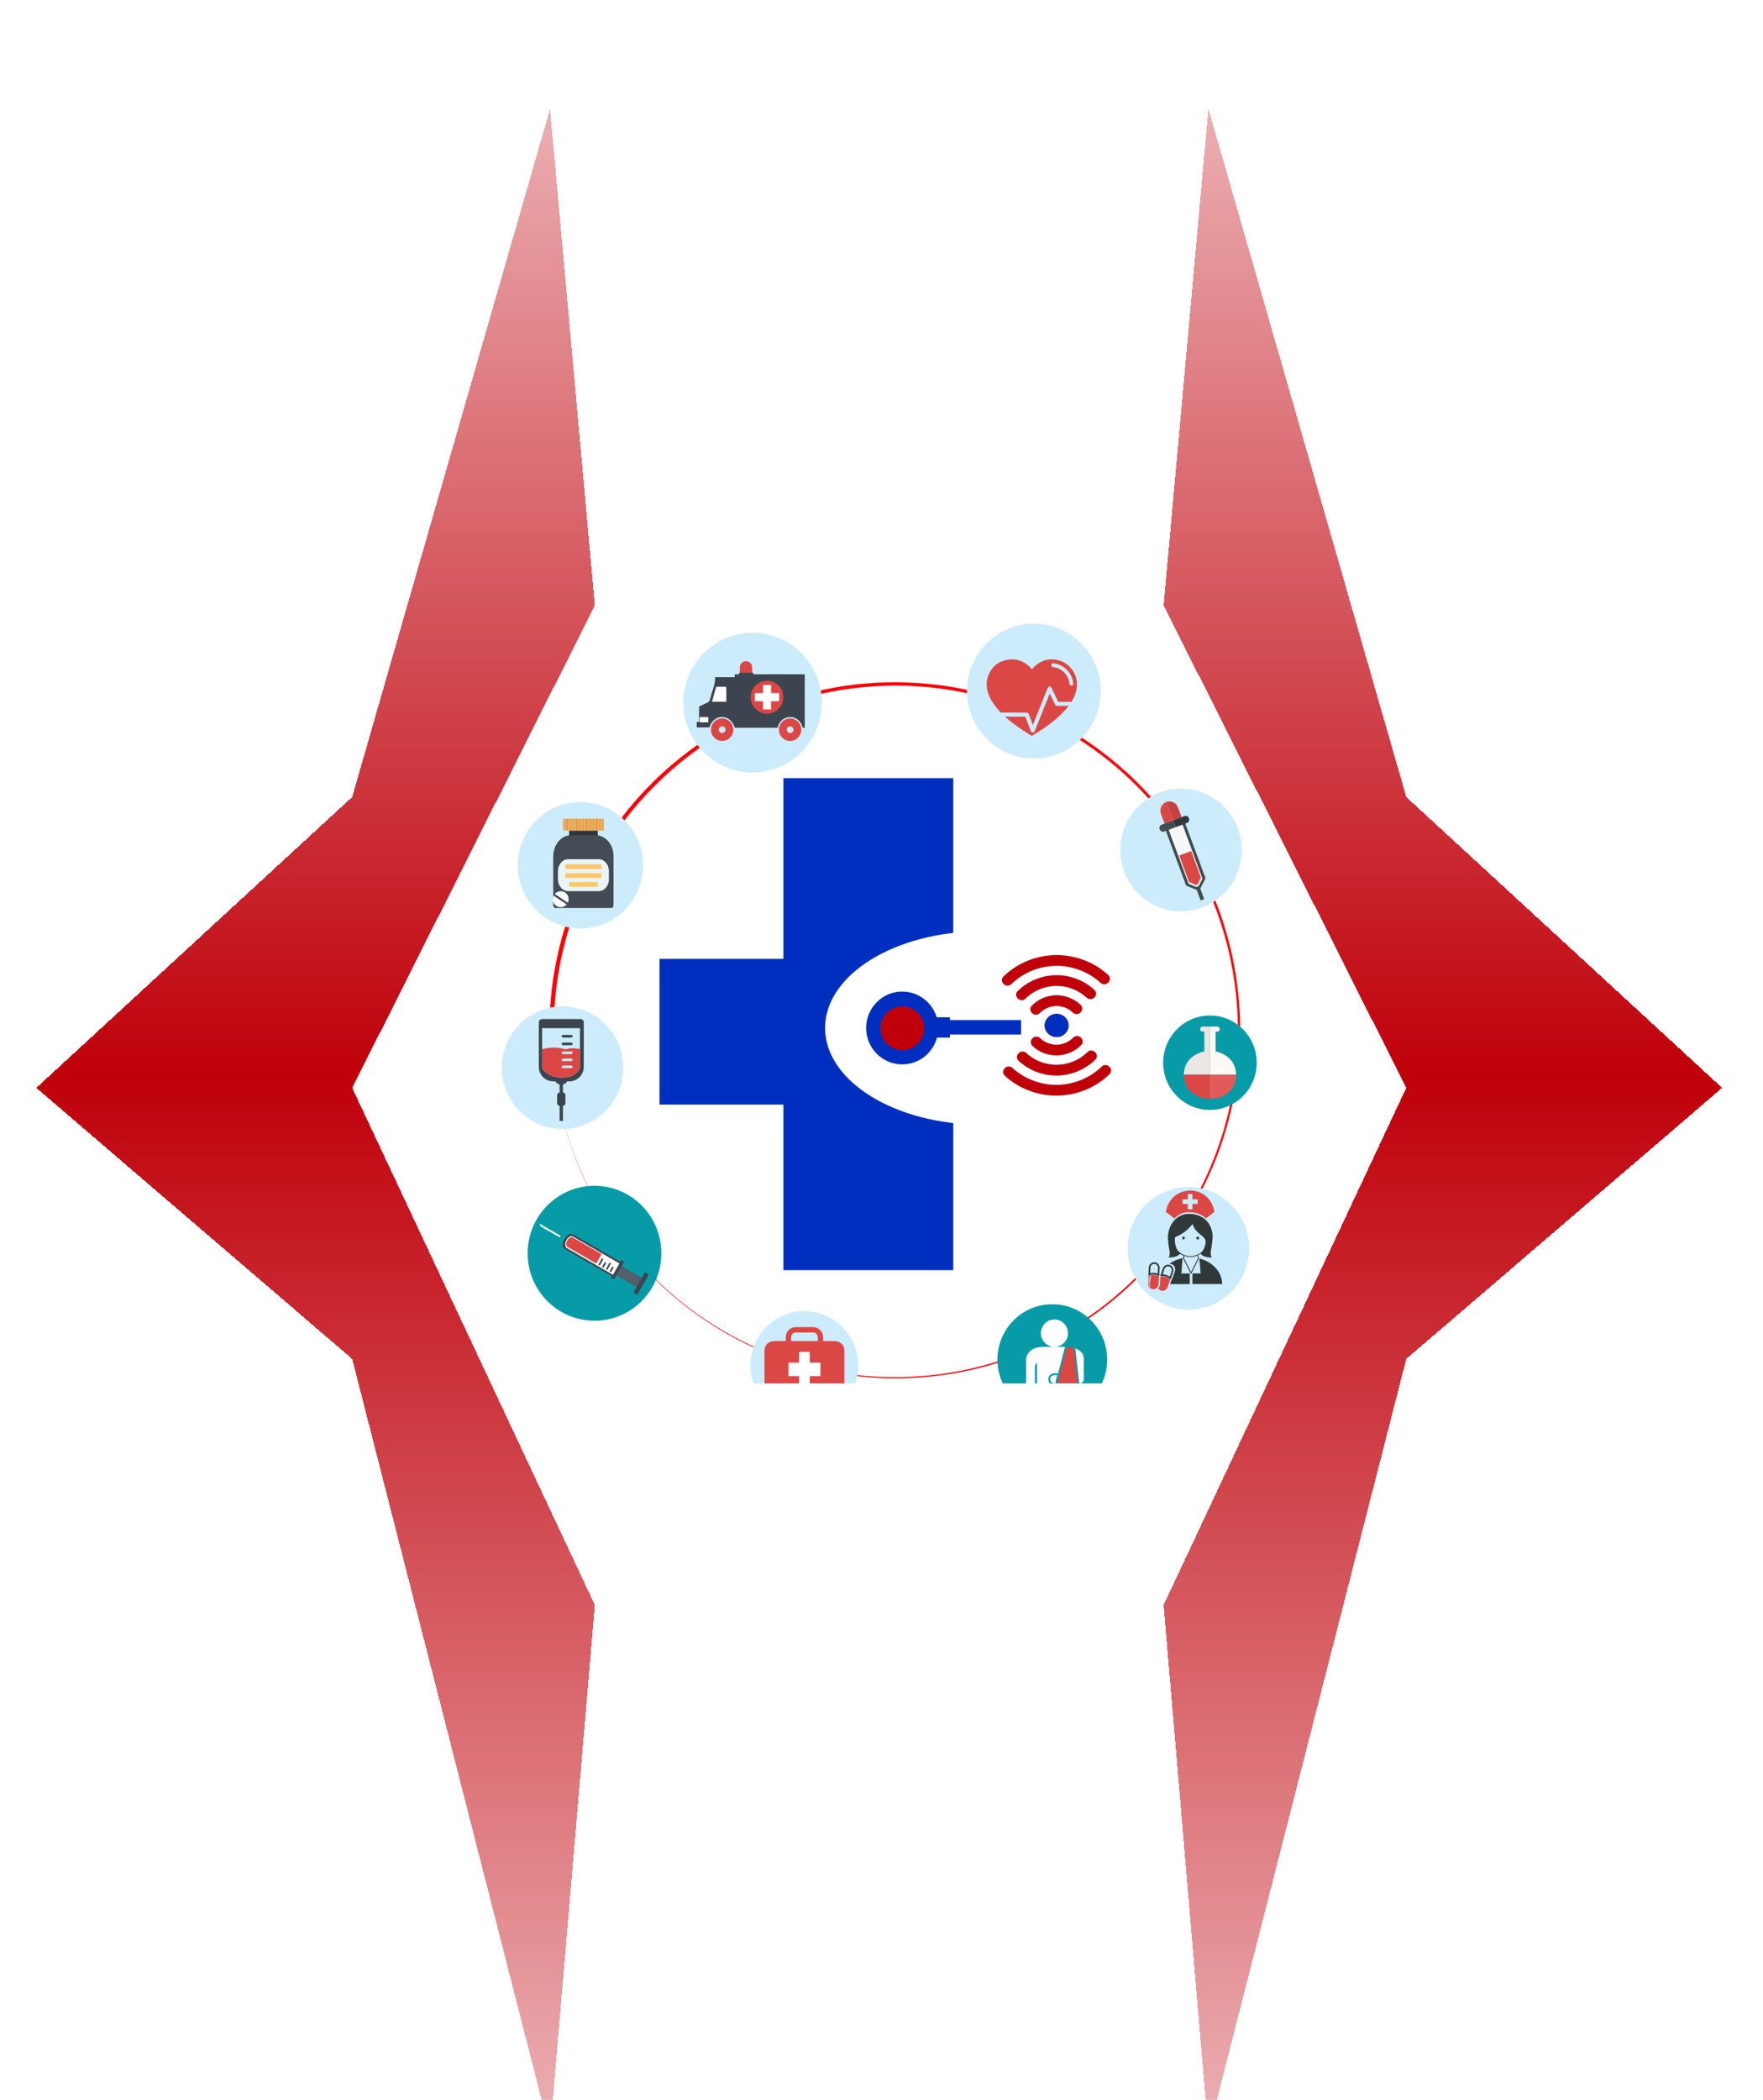 <svg width="194" height="231" viewBox="0 0 194 231" fill="none" xmlns="http://www.w3.org/2000/svg">
<g filter="url(#filter0_ddi_567_3978)">
<path d="M189.5 107.673L154.745 75.68L132.975 0L128.046 54.6L154.745 107.673L128.046 164.564L132.975 222.6L154.745 137.483L189.5 107.673Z" fill="url(#paint0_linear_567_3978)" shape-rendering="crispEdges"/>
</g>
<g filter="url(#filter1_ddi_567_3978)">
<path d="M4 107.673L38.755 75.68L60.525 0L65.454 54.6L38.755 107.673L65.454 164.564L60.525 222.6L38.755 137.483L4 107.673Z" fill="url(#paint1_linear_567_3978)" shape-rendering="crispEdges"/>
</g>
<g clip-path="url(#clip0_567_3978)" filter="url(#filter2_d_567_3978)">
<g filter="url(#filter3_d_567_3978)">
<path d="M60.446 105.403C60.446 105.403 60.448 105.168 60.456 104.71C60.456 104.596 60.456 104.467 60.463 104.326C60.468 104.184 60.476 104.03 60.481 103.86C60.488 103.691 60.491 103.511 60.506 103.317C60.519 103.122 60.531 102.914 60.546 102.694C60.611 101.814 60.712 100.726 60.907 99.462C61.103 98.197 61.394 96.75 61.83 95.159C61.858 95.06 61.883 94.959 61.913 94.858C61.943 94.757 61.973 94.658 62.003 94.554C62.063 94.352 62.126 94.147 62.186 93.94C62.321 93.527 62.452 93.103 62.607 92.675C62.753 92.245 62.921 91.81 63.089 91.365C63.267 90.925 63.445 90.472 63.648 90.016C64.435 88.195 65.438 86.291 66.689 84.371C67.941 82.453 69.443 80.521 71.223 78.677C73.004 76.833 75.06 75.067 77.389 73.499C78.555 72.715 79.786 71.979 81.08 71.303C82.374 70.628 83.733 70.023 85.147 69.485C86.559 68.946 88.031 68.493 89.546 68.124C89.924 68.028 90.308 67.949 90.689 67.863C90.88 67.82 91.075 67.785 91.268 67.747C91.461 67.712 91.654 67.671 91.85 67.636C92.046 67.603 92.241 67.57 92.437 67.537L92.73 67.489L93.026 67.448C93.224 67.421 93.42 67.393 93.618 67.365C93.816 67.34 94.014 67.32 94.215 67.294C94.613 67.244 95.014 67.213 95.416 67.178C95.616 67.158 95.819 67.15 96.02 67.135C96.223 67.122 96.424 67.107 96.627 67.1C96.83 67.092 97.033 67.084 97.239 67.077L97.545 67.067H97.85C98.054 67.061 98.257 67.059 98.462 67.056C98.67 67.056 98.874 67.061 99.079 67.064C99.49 67.064 99.902 67.087 100.315 67.102C100.521 67.107 100.729 67.127 100.935 67.137C101.143 67.153 101.348 67.16 101.557 67.18C101.97 67.218 102.387 67.251 102.803 67.304C103.011 67.33 103.219 67.35 103.427 67.378C103.635 67.408 103.843 67.436 104.052 67.466C104.26 67.494 104.468 67.529 104.676 67.565C104.884 67.6 105.092 67.633 105.3 67.671C105.717 67.755 106.133 67.828 106.549 67.924C107.382 68.101 108.209 68.319 109.037 68.554C109.448 68.678 109.862 68.799 110.27 68.938C110.681 69.07 111.088 69.219 111.496 69.363C111.7 69.437 111.903 69.518 112.106 69.596L112.409 69.712C112.509 69.753 112.61 69.796 112.713 69.836C112.913 69.92 113.116 70.003 113.317 70.087C113.517 70.175 113.716 70.264 113.916 70.352C117.111 71.787 120.16 73.696 122.916 76.034C125.671 78.368 128.129 81.128 130.157 84.214C132.188 87.297 133.786 90.707 134.856 94.294C135.93 97.881 136.471 101.639 136.469 105.398C136.464 109.157 135.915 112.916 134.834 116.495C133.758 120.077 132.153 123.479 130.12 126.557C128.086 129.636 125.626 132.388 122.873 134.712C120.12 137.039 117.071 138.939 113.881 140.363C113.68 140.452 113.482 140.54 113.282 140.626C113.081 140.71 112.878 140.791 112.677 140.874C112.577 140.915 112.477 140.958 112.377 140.998L112.073 141.114C111.87 141.19 111.669 141.271 111.466 141.345C111.058 141.489 110.651 141.638 110.243 141.767C109.834 141.906 109.423 142.025 109.011 142.149C108.186 142.382 107.362 142.599 106.529 142.774C106.115 142.87 105.699 142.941 105.285 143.022C105.077 143.06 104.869 143.093 104.661 143.125C104.453 143.161 104.247 143.196 104.039 143.222C103.831 143.252 103.623 143.28 103.417 143.31C103.209 143.338 103.001 143.358 102.795 143.383C102.382 143.437 101.965 143.467 101.552 143.505C101.346 143.523 101.138 143.533 100.932 143.548C100.727 143.56 100.521 143.578 100.313 143.583C99.902 143.598 99.488 143.619 99.079 143.619C98.874 143.619 98.671 143.624 98.465 143.624C98.262 143.621 98.056 143.619 97.853 143.616L97.547 143.611L97.241 143.598C97.038 143.591 96.835 143.583 96.634 143.576C96.431 143.566 96.231 143.55 96.03 143.538C95.829 143.523 95.626 143.515 95.428 143.495C95.027 143.457 94.628 143.426 94.232 143.376C94.034 143.353 93.836 143.33 93.638 143.305C93.44 143.277 93.244 143.249 93.049 143.222L92.755 143.179L92.462 143.13C92.266 143.098 92.073 143.065 91.878 143.032C91.684 142.996 91.491 142.958 91.298 142.921C91.105 142.883 90.912 142.85 90.722 142.804C90.341 142.718 89.957 142.64 89.583 142.544C88.074 142.174 86.609 141.719 85.205 141.18C83.798 140.644 82.444 140.037 81.158 139.362C79.872 138.686 78.645 137.95 77.487 137.168C75.17 135.603 73.129 133.84 71.359 132.001C69.591 130.159 68.099 128.237 66.858 126.325C65.616 124.412 64.623 122.515 63.843 120.704C63.643 120.254 63.467 119.801 63.292 119.364C63.126 118.921 62.958 118.488 62.815 118.058C62.662 117.633 62.535 117.208 62.399 116.799C62.339 116.591 62.279 116.389 62.219 116.186C62.188 116.085 62.158 115.984 62.131 115.885C62.103 115.787 62.076 115.686 62.051 115.587C61.622 114.006 61.334 112.567 61.143 111.31C60.95 110.05 60.852 108.97 60.789 108.095C60.777 107.875 60.764 107.67 60.752 107.475C60.739 107.283 60.737 107.101 60.729 106.934C60.724 106.767 60.717 106.612 60.712 106.471C60.707 106.329 60.707 106.203 60.704 106.089C60.699 105.636 60.697 105.401 60.697 105.401H60.453L60.446 105.403ZM60.689 105.403C60.689 105.403 60.691 105.639 60.699 106.091C60.699 106.205 60.699 106.332 60.707 106.473C60.712 106.615 60.719 106.767 60.724 106.936C60.732 107.103 60.734 107.283 60.747 107.477C60.759 107.67 60.772 107.877 60.787 108.097C60.849 108.972 60.952 110.053 61.145 111.31C61.341 112.567 61.629 114.004 62.063 115.584C62.091 115.683 62.116 115.784 62.143 115.883C62.173 115.982 62.204 116.083 62.231 116.184C62.291 116.386 62.352 116.589 62.414 116.796C62.547 117.206 62.678 117.628 62.831 118.053C62.976 118.481 63.144 118.913 63.309 119.356C63.487 119.794 63.663 120.244 63.864 120.694C64.646 122.503 65.644 124.397 66.888 126.304C68.129 128.212 69.623 130.129 71.394 131.963C73.164 133.797 75.205 135.55 77.519 137.108C78.678 137.887 79.902 138.618 81.188 139.288C82.472 139.961 83.826 140.561 85.228 141.094C86.632 141.628 88.091 142.078 89.598 142.445C89.974 142.541 90.356 142.62 90.734 142.703C90.925 142.746 91.118 142.781 91.308 142.819C91.501 142.855 91.692 142.895 91.888 142.928C92.081 142.961 92.276 142.991 92.469 143.024L92.763 143.072L93.056 143.113C93.252 143.141 93.447 143.168 93.645 143.196C93.841 143.222 94.039 143.242 94.237 143.265C94.633 143.315 95.032 143.345 95.431 143.381C95.631 143.401 95.832 143.409 96.032 143.424C96.233 143.437 96.434 143.452 96.637 143.459C96.838 143.467 97.041 143.474 97.244 143.482L97.547 143.492H97.85C98.054 143.497 98.257 143.5 98.46 143.502C98.663 143.502 98.868 143.497 99.072 143.495C99.48 143.495 99.889 143.472 100.3 143.457C100.506 143.452 100.712 143.431 100.917 143.421C101.123 143.406 101.328 143.399 101.534 143.378C101.945 143.34 102.359 143.308 102.773 143.257C102.978 143.232 103.186 143.211 103.392 143.184C103.598 143.153 103.806 143.125 104.011 143.095C104.22 143.067 104.425 143.032 104.631 142.996C104.836 142.961 105.045 142.928 105.253 142.89C105.664 142.807 106.08 142.736 106.491 142.64C107.319 142.465 108.141 142.248 108.961 142.012C109.37 141.888 109.781 141.77 110.187 141.63C110.596 141.501 111 141.352 111.406 141.208C111.609 141.135 111.81 141.054 112.01 140.978L112.314 140.862C112.414 140.821 112.514 140.778 112.615 140.738C112.815 140.654 113.016 140.571 113.217 140.49C113.415 140.401 113.613 140.315 113.813 140.227C116.988 138.8 120.017 136.903 122.755 134.581C125.493 132.261 127.936 129.517 129.949 126.451C131.965 123.388 133.555 119.998 134.618 116.437C135.684 112.875 136.223 109.139 136.221 105.403C136.216 101.667 135.671 97.934 134.598 94.377C133.527 90.818 131.935 87.436 129.914 84.381C127.896 81.323 125.451 78.588 122.713 76.279C119.977 73.967 116.948 72.08 113.778 70.663C113.58 70.575 113.382 70.489 113.184 70.4C112.983 70.317 112.783 70.236 112.585 70.153C112.484 70.112 112.384 70.069 112.284 70.031L111.983 69.915C111.782 69.839 111.582 69.758 111.379 69.687C110.972 69.546 110.571 69.396 110.162 69.267C109.756 69.131 109.347 69.012 108.939 68.89C108.119 68.66 107.299 68.443 106.474 68.271C106.063 68.174 105.649 68.104 105.238 68.023C105.032 67.985 104.824 67.952 104.618 67.919C104.413 67.884 104.207 67.851 103.999 67.823C103.793 67.795 103.585 67.765 103.38 67.737C103.174 67.709 102.966 67.689 102.76 67.663C102.349 67.61 101.935 67.583 101.527 67.545C101.321 67.527 101.115 67.517 100.91 67.502C100.704 67.492 100.501 67.471 100.295 67.466C99.887 67.451 99.478 67.431 99.069 67.431C98.866 67.431 98.66 67.426 98.46 67.426C98.257 67.428 98.051 67.431 97.848 67.433L97.542 67.438L97.241 67.451C97.041 67.459 96.84 67.466 96.639 67.474C96.439 67.484 96.238 67.499 96.038 67.512C95.837 67.524 95.636 67.534 95.438 67.555C95.04 67.593 94.643 67.623 94.25 67.674C94.052 67.696 93.856 67.719 93.658 67.745C93.462 67.772 93.267 67.8 93.071 67.828L92.778 67.868L92.487 67.916C92.294 67.949 92.101 67.982 91.908 68.015C91.715 68.05 91.524 68.088 91.331 68.126C91.14 68.164 90.947 68.197 90.759 68.243C90.381 68.326 89.999 68.407 89.626 68.503C88.126 68.87 86.672 69.323 85.275 69.859C83.879 70.393 82.535 70.995 81.256 71.665C79.977 72.335 78.761 73.067 77.61 73.843C75.308 75.399 73.279 77.149 71.522 78.978C69.764 80.807 68.282 82.719 67.051 84.616C65.819 86.516 64.832 88.4 64.057 90.201C63.858 90.649 63.683 91.097 63.508 91.534C63.342 91.974 63.176 92.404 63.034 92.829C62.881 93.252 62.753 93.672 62.622 94.081C62.562 94.286 62.502 94.489 62.442 94.691C62.412 94.792 62.384 94.891 62.354 94.99C62.326 95.088 62.301 95.187 62.274 95.285C61.847 96.856 61.562 98.285 61.371 99.535C61.181 100.787 61.083 101.86 61.02 102.73C61.008 102.947 60.995 103.152 60.982 103.344C60.97 103.537 60.967 103.716 60.96 103.883C60.955 104.05 60.947 104.202 60.942 104.341C60.937 104.48 60.937 104.607 60.935 104.72C60.93 105.171 60.927 105.403 60.927 105.403H60.684H60.689Z" fill="#FF0006"/>
<path d="M123.276 85.506C123.276 89.232 126.27 92.25 129.961 92.25C133.652 92.25 136.646 89.23 136.646 85.506C136.646 81.783 133.652 78.763 129.961 78.763C126.27 78.763 123.276 81.783 123.276 85.506Z" fill="#CCECFC"/>
<path d="M106.411 68.018C106.411 72.115 109.706 75.439 113.768 75.439C117.83 75.439 121.125 72.115 121.125 68.018C121.125 63.92 117.833 60.596 113.768 60.596C109.706 60.596 106.411 63.92 106.411 68.018Z" fill="#CCECFC"/>
<path d="M75.195 69.3C75.195 73.545 78.605 76.985 82.813 76.985C87.02 76.985 90.43 73.545 90.43 69.3C90.43 65.056 87.02 61.615 82.813 61.615C78.605 61.615 75.195 65.056 75.195 69.3Z" fill="#CCECFC"/>
<path d="M70.764 87.186C70.764 91.028 67.677 94.142 63.868 94.142C60.059 94.142 56.973 91.028 56.973 87.186C56.973 83.344 60.059 80.23 63.868 80.23C67.677 80.23 70.764 83.344 70.764 87.186Z" fill="#CCECFC"/>
<path d="M127.993 108.907C127.993 111.775 130.298 114.1 133.141 114.1C135.985 114.1 138.289 111.775 138.289 108.907C138.289 106.038 135.985 103.714 133.141 103.714C130.298 103.714 127.993 106.038 127.993 108.907Z" fill="#069BA6"/>
<path d="M82.577 142.215C82.577 145.518 85.233 148.197 88.507 148.197C91.782 148.197 94.438 145.518 94.438 142.215C94.438 138.911 91.782 136.233 88.507 136.233C85.233 136.233 82.577 138.911 82.577 142.215Z" fill="#CCECFC"/>
<path d="M124.086 129.325C124.086 133.05 127.08 136.068 130.771 136.068C134.463 136.068 137.457 133.048 137.457 129.325C137.457 125.601 134.463 122.581 130.771 122.581C127.078 122.581 124.086 125.601 124.086 129.325Z" fill="#CCECFC"/>
<path d="M59.49 134.265C61.898 137.566 66.501 138.276 69.776 135.848C73.049 133.42 73.753 128.776 71.346 125.472C68.939 122.171 64.335 121.46 61.06 123.889C57.788 126.317 57.083 130.961 59.49 134.265Z" fill="#069BA6"/>
<path d="M55.212 109.453C55.212 113.179 58.206 116.197 61.898 116.197C65.588 116.197 68.582 113.176 68.582 109.453C68.582 105.73 65.588 102.709 61.898 102.709C58.204 102.709 55.212 105.73 55.212 109.453Z" fill="#CCECFC"/>
<path d="M89.106 144.567H87.933V143.381H86.757V141.899H87.93V140.715H89.106V141.899H90.282V143.381H89.106V144.567Z" fill="white"/>
<path d="M84.124 140.558V144.646C84.124 145.255 84.618 145.751 85.22 145.751H91.817C92.421 145.751 92.915 145.253 92.915 144.646V140.558C92.915 139.948 92.421 139.529 91.817 139.529H90.576H89.987H87.048H85.217C84.613 139.529 84.122 139.948 84.122 140.558H84.124ZM86.757 141.899H87.933V140.712H89.109V141.899H90.285V143.381H89.109V144.567H87.933V143.381H86.757V141.899Z" fill="#DB4744"/>
<path d="M89.989 139.098C89.989 138.828 89.748 138.585 89.48 138.585H87.559C87.291 138.585 87.05 138.828 87.05 139.098V139.528H86.463V139.098C86.463 138.489 86.957 137.991 87.559 137.991H89.48C90.082 137.991 90.578 138.489 90.578 139.098V139.526H89.989V139.098Z" fill="#DB4744"/>
<path d="M80.322 67.107L79.976 69.763L78.189 70.302C78.189 70.302 78.093 71.599 77.812 71.756C77.529 71.916 76.965 71.726 76.965 71.726V70.461L78.189 69.29L78.723 67.297L80.322 67.107Z" fill="white"/>
<path d="M86.416 66.981H82.574V70.216H86.416V66.981Z" fill="white"/>
<path d="M78.236 72.27C78.236 72.955 78.785 73.509 79.465 73.509C80.145 73.509 80.694 72.955 80.694 72.27C80.694 71.584 80.145 71.03 79.465 71.03C78.785 71.03 78.236 71.584 78.236 72.27ZM79.713 72.543C79.648 72.604 79.56 72.641 79.465 72.641C79.37 72.641 79.282 72.604 79.217 72.543C79.144 72.475 79.099 72.379 79.099 72.27C79.099 72.247 79.099 72.224 79.106 72.201C79.136 72.029 79.287 71.898 79.468 71.898C79.648 71.898 79.796 72.029 79.829 72.201C79.834 72.224 79.834 72.244 79.834 72.27C79.834 72.379 79.788 72.475 79.716 72.543H79.713Z" fill="#DB4744"/>
<path d="M85.714 72.27C85.714 72.955 86.263 73.509 86.943 73.509C87.622 73.509 88.171 72.955 88.171 72.27C88.171 71.584 87.622 71.03 86.943 71.03C86.263 71.03 85.714 71.584 85.714 72.27ZM86.576 72.27C86.576 72.247 86.576 72.224 86.584 72.201C86.614 72.029 86.764 71.898 86.945 71.898C87.126 71.898 87.273 72.029 87.306 72.201C87.311 72.224 87.314 72.244 87.314 72.27C87.314 72.379 87.269 72.475 87.196 72.543C87.131 72.604 87.043 72.641 86.948 72.641C86.852 72.641 86.764 72.604 86.699 72.543C86.627 72.475 86.582 72.379 86.582 72.27H86.576Z" fill="#DB4744"/>
<path d="M82 66.642V70.686H86.559V66.642H82ZM83.073 68.248H83.961V67.352H84.849V68.248H85.736V69.143H84.849V70.039H83.961V69.143H83.073V68.248Z" fill="#DB4744"/>
<path d="M76.664 71.43C76.664 71.627 76.669 71.83 76.669 72.027C77.138 72.027 77.604 72.027 78.073 72.022C78.226 71.336 78.886 70.787 79.595 70.891C80.22 70.927 80.659 71.45 80.849 72.009V72.06H85.583C85.659 71.559 86.002 71.144 86.463 70.969C86.614 70.914 86.774 70.881 86.945 70.881C87.557 70.881 88.076 71.286 88.254 71.842C88.276 71.91 88.294 71.984 88.304 72.057H88.555V66.176H82.767V66.156H81.411C81.411 66.156 81.411 66.169 81.411 66.176H80.849V66.495C80.129 66.49 79.41 66.485 78.685 66.495C78.743 67.211 78.402 67.858 78.239 68.539C78.136 68.799 78.151 69.171 77.848 69.29C77.544 69.439 77.236 69.581 76.932 69.72C76.912 70.287 76.927 70.846 76.922 71.412C76.835 71.417 76.752 71.422 76.664 71.427V71.43ZM82.609 68.695C82.609 67.694 83.414 66.884 84.405 66.884C85.395 66.884 86.2 67.696 86.2 68.695C86.2 69.695 85.395 70.507 84.405 70.507C83.412 70.507 82.609 69.695 82.609 68.695ZM78.347 69.189C78.49 68.64 78.665 68.099 78.811 67.555C79.177 67.54 79.545 67.545 79.911 67.545C79.931 68.094 79.921 68.645 79.916 69.194C79.392 69.194 78.873 69.199 78.347 69.189ZM76.987 70.886C77.306 70.881 77.622 70.881 77.94 70.886C77.945 71.078 77.945 71.268 77.94 71.46C77.622 71.465 77.299 71.465 76.983 71.455C76.978 71.268 76.978 71.078 76.987 70.886Z" fill="#3C454F"/>
<path d="M81.408 65.422C81.408 65.043 81.712 64.737 82.088 64.737C82.464 64.737 82.767 65.043 82.767 65.422C82.767 65.549 82.767 66.012 82.767 66.159H81.411C81.411 66.009 81.411 65.549 81.411 65.422H81.408Z" fill="#DB4744"/>
<path d="M81.306 66.131C81.306 66.2 81.361 66.255 81.428 66.255H82.793C82.86 66.255 82.915 66.2 82.915 66.131C82.915 66.063 82.86 66.007 82.793 66.007H81.428C81.361 66.007 81.306 66.063 81.306 66.131Z" fill="#3C454F"/>
<path d="M108.577 67.309C108.577 67.532 108.605 67.749 108.653 67.957C108.653 67.965 108.655 67.972 108.658 67.98C108.66 67.992 108.663 68.005 108.668 68.018C108.76 68.402 108.928 68.774 109.139 69.126C109.415 69.586 109.768 70.013 110.137 70.393H112.988C113.081 70.393 113.161 70.448 113.196 70.537L113.658 71.754L115.292 67.661C115.325 67.58 115.403 67.524 115.491 67.522C115.568 67.517 115.659 67.567 115.696 67.648L116.448 69.209H117.863C117.863 69.209 117.885 69.209 117.898 69.212C118.013 69.024 118.118 68.832 118.206 68.637C118.296 68.435 118.369 68.23 118.419 68.02C118.422 68.007 118.424 67.995 118.429 67.982C118.429 67.975 118.432 67.967 118.434 67.96C118.485 67.752 118.51 67.534 118.51 67.312C118.51 67.299 118.51 67.287 118.51 67.274C118.495 66.151 117.82 65.187 116.855 64.762C116.817 64.749 116.777 64.737 116.739 64.724C116.431 64.603 116.095 64.532 115.744 64.532C114.874 64.534 114.101 64.947 113.597 65.584C113.562 65.61 113.545 65.627 113.545 65.627C113.545 65.627 113.545 65.627 113.542 65.627C113.038 64.965 112.246 64.537 111.353 64.537C111.348 64.537 111.343 64.537 111.341 64.537C111.338 64.537 111.333 64.537 111.331 64.537C110.939 64.537 110.568 64.621 110.23 64.767C109.741 64.939 109.292 65.303 108.931 65.928C108.863 66.047 108.806 66.169 108.758 66.287C108.625 66.619 108.57 66.95 108.577 67.279C108.577 67.292 108.577 67.304 108.577 67.317V67.309ZM117.7 67.307C117.695 67.294 117.69 67.282 117.69 67.266C117.642 66.285 116.794 65.427 115.822 65.382C115.744 65.377 115.679 65.281 115.679 65.169C115.679 65.056 115.754 64.967 115.852 64.972C117.023 65.03 118.041 66.057 118.098 67.239C118.098 67.264 118.096 67.287 118.086 67.307C118.058 67.37 117.988 67.413 117.903 67.413C117.81 67.413 117.73 67.368 117.702 67.307H117.7Z" fill="#DB4744"/>
<path d="M113.444 72.439C113.477 72.525 113.557 72.581 113.65 72.583C113.74 72.583 113.82 72.528 113.856 72.444L115.516 68.291L116.11 69.525C116.147 69.601 116.225 69.652 116.308 69.652H117.589C116.636 70.911 115.237 71.842 114.936 72.057C114.643 72.265 114.272 72.5 113.986 72.677C113.71 72.856 113.545 72.948 113.545 72.948C113.545 72.948 113.545 72.948 113.542 72.948H113.54C113.54 72.948 113.374 72.856 113.098 72.677C112.812 72.5 112.439 72.265 112.148 72.057C111.952 71.918 111.293 71.478 110.593 70.841H112.832L113.442 72.444L113.444 72.439Z" fill="#DB4744"/>
<path d="M68.309 130.976L62.88 127.825L62.431 128.083L62.03 128.938L62.288 129.39L67.554 132.355L68.309 130.976Z" fill="white"/>
<path d="M66.242 130.411L65.833 131.131L65.992 131.223L66.401 130.503L66.242 130.411Z" fill="#3C454F"/>
<path d="M66.825 131.705L67.233 130.984L67.075 130.893L66.666 131.611L66.825 131.705Z" fill="#3C454F"/>
<path d="M66.409 131.462L66.712 130.931L66.552 130.837L66.248 131.371L66.409 131.462Z" fill="#3C454F"/>
<path d="M67.243 131.945L67.544 131.411L67.386 131.32L67.083 131.852L67.243 131.945Z" fill="#3C454F"/>
<path d="M62.442 128.459C62.442 128.459 62.672 127.918 63.099 128.166L66.198 129.957L65.606 130.997L62.439 129.165C62.439 129.165 62.136 128.991 62.439 128.459H62.442Z" fill="#DB4744"/>
<path d="M62.313 128.026C62.363 127.971 62.408 127.933 62.433 127.911C62.391 127.948 62.351 127.988 62.319 128.029C62.319 128.029 62.316 128.029 62.313 128.026Z" fill="#3C454F"/>
<path d="M61.687 127.954L61.692 127.946C61.734 127.87 61.865 127.865 61.985 127.933L62.176 128.045C62.203 128.004 62.256 127.992 62.299 128.017C62.304 128.019 62.309 128.024 62.314 128.029C62.206 128.148 62.063 128.348 61.975 128.637C61.968 128.637 61.958 128.631 61.95 128.626C61.907 128.601 61.892 128.548 61.912 128.505L61.722 128.394C61.604 128.325 61.541 128.209 61.587 128.133L61.592 128.126L61.689 127.954H61.687Z" fill="#00A4A1"/>
<path d="M59.345 126.598L61.687 127.954L61.589 128.123L59.535 126.937L59.345 126.598Z" fill="white"/>
<path d="M62.166 129.395L67.341 132.388L67.238 132.57L67.559 132.757L67.647 132.603L67.82 132.299L68.439 131.204L68.447 131.199L68.668 130.809L68.347 130.622L68.246 130.799L63.071 127.807C62.82 127.663 62.597 127.764 62.436 127.908C62.394 127.946 62.353 127.986 62.321 128.027C62.321 128.027 62.318 128.027 62.316 128.024C62.208 128.143 62.065 128.343 61.977 128.631V128.637C61.897 128.874 61.857 129.211 62.17 129.39L62.166 129.395ZM62.349 128.409C62.349 128.409 62.637 127.794 63.076 128.047L68.163 130.989L68.073 131.146V131.151L67.547 132.074V132.079L67.454 132.236L62.331 129.274C62.331 129.274 62.02 128.986 62.349 128.406V128.409Z" fill="#3C454F"/>
<path d="M67.818 132.299L68.437 131.204L68.445 131.199L68.4 131.277L70.629 132.567L70.047 133.589L67.818 132.299Z" fill="#525F6C"/>
<path d="M70.629 132.567L70.97 131.965L71.388 132.208L70.127 134.427L69.709 134.184L70.047 133.589L70.629 132.567Z" fill="#3C454F"/>
<path d="M65.781 83.367H62.624V84.356H65.781V83.367Z" fill="#2F363B"/>
<path d="M60.885 86.179C60.885 84.904 61.777 83.87 62.875 83.87H65.523C66.624 83.87 67.514 84.904 67.514 86.179V91.357C67.514 91.428 67.509 91.499 67.504 91.567C67.504 91.58 67.507 91.59 67.507 91.603C67.507 91.643 67.499 91.681 67.487 91.714C67.487 91.721 67.487 91.731 67.484 91.739H67.474C67.432 91.825 67.354 91.886 67.261 91.886H61.13C61.037 91.886 60.96 91.828 60.917 91.739H60.907C60.907 91.739 60.907 91.721 60.904 91.714C60.892 91.681 60.885 91.643 60.885 91.603C60.885 91.59 60.885 91.58 60.887 91.567C60.882 91.499 60.877 91.428 60.877 91.357V86.179H60.885Z" fill="#434B54"/>
<path d="M61.394 88.721C61.394 89.447 61.903 90.037 62.527 90.037H65.872C66.499 90.037 67.005 89.447 67.005 88.721V87.831C67.005 87.105 66.499 86.516 65.872 86.516H62.527C61.9 86.516 61.394 87.105 61.394 87.831V88.721Z" fill="#E9F6F5"/>
<path d="M66.201 87.077H62.206V87.609H66.201V87.077Z" fill="#FDC76C"/>
<path d="M66.201 88.051H62.206V88.582H66.201V88.051Z" fill="#FDC76C"/>
<path d="M65.764 89.028H62.637V89.559H65.764V89.028Z" fill="#FDC76C"/>
<path d="M63.56 82.056H63.402V83.369H63.56V82.056Z" fill="#F39226"/>
<path d="M63.921 82.056H63.763V83.369H63.921V82.056Z" fill="#F39226"/>
<path d="M66.093 82.056H65.935V83.369H66.093V82.056Z" fill="#F39226"/>
<path d="M65.731 82.056H65.573V83.369H65.731V82.056Z" fill="#F39226"/>
<path d="M64.284 82.056H64.126V83.369H64.284V82.056Z" fill="#F39226"/>
<path d="M64.646 82.056H64.488V83.369H64.646V82.056Z" fill="#F39226"/>
<path d="M63.199 82.056H63.041V83.369H63.199V82.056Z" fill="#F39226"/>
<path d="M65.368 82.056H65.21V83.369H65.368V82.056Z" fill="#F39226"/>
<path d="M62.835 82.056H62.677V83.369H62.835V82.056Z" fill="#F39226"/>
<path d="M62.474 82.056H62.316V83.369H62.474V82.056Z" fill="#F39226"/>
<path d="M65.007 82.056H64.849V83.369H65.007V82.056Z" fill="#F39226"/>
<path d="M62.113 82.056H61.975V83.369H62.113V82.056Z" fill="#F39226"/>
<path d="M66.428 82.056H66.295V83.369H66.428V82.056Z" fill="#F39226"/>
<path d="M66.295 82.056H66.092V83.369H66.295V82.056Z" fill="#E1AF65"/>
<path d="M65.935 82.056H65.731V83.369H65.935V82.056Z" fill="#E1AF65"/>
<path d="M65.571 82.056H65.368V83.369H65.571V82.056Z" fill="#E1AF65"/>
<path d="M65.21 82.056H65.007V83.369H65.21V82.056Z" fill="#E1AF65"/>
<path d="M64.849 82.056H64.645V83.369H64.849V82.056Z" fill="#E1AF65"/>
<path d="M64.488 82.056H64.285V83.369H64.488V82.056Z" fill="#E1AF65"/>
<path d="M64.124 82.056H63.921V83.369H64.124V82.056Z" fill="#E1AF65"/>
<path d="M63.763 82.056H63.56V83.369H63.763V82.056Z" fill="#E1AF65"/>
<path d="M63.402 82.056H63.199V83.369H63.402V82.056Z" fill="#E1AF65"/>
<path d="M63.041 82.056H62.838V83.369H63.041V82.056Z" fill="#E1AF65"/>
<path d="M62.677 82.056H62.474V83.369H62.677V82.056Z" fill="#E1AF65"/>
<path d="M62.316 82.056H62.113V83.369H62.316V82.056Z" fill="#E1AF65"/>
<path d="M62.186 90.189C62.554 90.436 62.675 90.917 62.484 91.306L61.047 90.34C61.331 90.014 61.817 89.941 62.186 90.189Z" fill="white"/>
<path d="M61.22 91.651C60.852 91.403 60.731 90.922 60.922 90.532L62.359 91.499C62.075 91.825 61.589 91.898 61.22 91.651Z" fill="white"/>
<path d="M130.263 110.227C130.273 108.848 131.236 107.948 132.522 107.662V105.487H132.334C132.181 105.487 132.058 105.363 132.058 105.209C132.058 105.054 132.181 104.93 132.334 104.93H133.141V110.227H130.263Z" fill="#E9E6E3"/>
<path d="M133.141 104.93H133.949C134.101 104.93 134.224 105.054 134.224 105.209C134.224 105.363 134.101 105.487 133.949 105.487H133.76V107.662C135.047 107.945 136.01 108.846 136.02 110.227H133.144V104.93H133.141Z" fill="#FFF9F6"/>
<path d="M136.017 110.227C136.017 110.227 136.017 110.242 136.017 110.25C136.017 111.853 134.756 112.88 133.166 112.88C133.156 112.88 133.149 112.88 133.139 112.88V110.227H136.015H136.017Z" fill="#E05B5A"/>
<path d="M130.263 110.25C130.263 110.25 130.263 110.235 130.263 110.227H133.141V112.88C131.564 112.868 130.263 111.843 130.263 110.25Z" fill="#DB4744"/>
<path d="M62.873 106.975H61.945C61.867 106.975 61.805 106.912 61.805 106.833C61.805 106.754 61.867 106.693 61.945 106.693H62.873C62.951 106.693 63.013 106.757 63.013 106.833C63.013 106.909 62.951 106.975 62.873 106.975Z" fill="#3C454F"/>
<path d="M62.873 106.133H61.945C61.867 106.133 61.805 106.069 61.805 105.991C61.805 105.912 61.867 105.851 61.945 105.851H62.873C62.951 105.851 63.013 105.915 63.013 105.991C63.013 106.067 62.951 106.133 62.873 106.133Z" fill="#3C454F"/>
<path d="M60.942 107.237C60.483 107.237 59.896 107.356 59.65 107.409V109.509C59.65 109.509 60.159 110.546 61.875 110.546C63.59 110.546 63.818 109.43 63.818 109.43V107.407C63.527 107.346 62.785 107.227 62.261 107.435C62.261 107.435 61.539 107.235 60.942 107.235V107.237ZM61.804 109.362C61.804 109.284 61.867 109.22 61.945 109.22H62.873C62.95 109.22 63.013 109.284 63.013 109.362C63.013 109.44 62.95 109.504 62.873 109.504H61.945C61.867 109.504 61.804 109.44 61.804 109.362ZM61.804 108.59C61.804 108.512 61.867 108.451 61.945 108.451H62.873C62.95 108.451 63.013 108.515 63.013 108.59C63.013 108.666 62.95 108.732 62.873 108.732H61.945C61.867 108.732 61.804 108.669 61.804 108.59ZM61.804 107.819C61.804 107.741 61.867 107.677 61.945 107.677H62.873C62.95 107.677 63.013 107.741 63.013 107.819C63.013 107.897 62.95 107.958 62.873 107.958H61.945C61.867 107.958 61.804 107.895 61.804 107.819Z" fill="#DB4744"/>
<path d="M59.29 104.475V109.362C59.29 110.237 59.999 110.956 60.869 110.956H61.148C61.153 111.11 61.333 111.236 61.579 111.282V112.187H61.571C61.426 112.187 61.308 112.306 61.308 112.453V113.374C61.308 113.52 61.426 113.639 61.571 113.639H61.579V115.316H61.95V113.639H61.958C62.103 113.639 62.221 113.52 62.221 113.374V112.453C62.221 112.306 62.103 112.187 61.958 112.187H61.95V111.282C62.196 111.236 62.376 111.11 62.381 110.956H62.66C63.527 110.956 64.239 110.24 64.239 109.362V104.475C64.239 104.268 64.074 104.101 63.868 104.101H59.661C59.455 104.101 59.29 104.268 59.29 104.475ZM59.653 105.102H63.821V109.433C63.821 109.433 63.593 110.548 61.877 110.548C60.162 110.548 59.653 109.511 59.653 109.511V105.102Z" fill="#3C454F"/>
<path d="M130.232 82.489L132.454 88.575L131.872 89.672L130.721 89.364L128.394 83.121L130.232 82.489Z" fill="#F7F8F9"/>
<path d="M128.54 83.119L130.796 89.227L131.631 89.569L131.91 89.465L132.318 88.656L130.062 82.547L130.365 82.415L132.657 88.615L132.08 89.753L132.509 90.915L132.318 90.985L132.308 90.988L132.118 91.061L131.689 89.9L130.516 89.422L128.224 83.22L128.54 83.119Z" fill="#404E51"/>
<path d="M131.078 85.62L132.148 88.524L131.815 89.268L131.574 89.356L130.839 89.015L129.766 86.114L131.078 85.62Z" fill="#DB4744"/>
<path d="M128.146 82.6L127.747 81.523C127.554 80.999 127.818 80.417 128.337 80.223L129.084 82.246L128.146 82.598V82.6Z" fill="#DB4744"/>
<path d="M128.336 80.225C128.855 80.03 129.432 80.296 129.625 80.819L130.024 81.897L129.086 82.249L128.339 80.225H128.336Z" fill="#C54140"/>
<path d="M130.024 81.894L130.358 81.768C130.543 81.697 130.759 81.808 130.834 82.018C130.912 82.226 130.822 82.451 130.636 82.522L129.362 83L129.26 82.724L129.084 82.249L130.022 81.897L130.024 81.894Z" fill="#30393A"/>
<path d="M127.813 82.727L128.146 82.6L129.084 82.249L129.259 82.724L129.362 83L128.088 83.478C127.903 83.549 127.687 83.437 127.612 83.227C127.534 83.02 127.624 82.795 127.81 82.724L127.813 82.727Z" fill="#404E51"/>
<path d="M132.662 125.996C132.677 126.008 132.69 126.024 132.705 126.036L133.628 125.315C133.628 125.315 133.397 123.059 130.962 122.96C128.527 123.094 128.292 125.313 128.292 125.313L129.237 126.049C129.272 126.011 129.295 125.991 129.295 125.991C129.728 125.543 130.368 125.252 131.21 125.376C131.21 125.376 132.008 125.399 132.657 125.991C132.657 125.991 132.657 125.991 132.662 125.996ZM131.792 124.443H131.213V125.027H130.709V124.443H130.13V123.934H130.709V123.35H131.213V123.934H131.792V124.443Z" fill="#DB4744"/>
<path d="M131.01 132.044L131.065 132.153L131.12 132.044L131.877 130.541L131.9 130.498L131.922 130.448L131.91 130.389L131.837 130.081C131.938 130.033 132.033 129.98 132.121 129.916C132.406 130.369 133.344 130.329 133.344 130.329C133.076 129.793 133.314 129.734 133.414 128.348C133.445 128.164 133.45 127.971 133.427 127.777C133.327 127.043 133.038 126.552 132.7 126.223C132.685 126.211 132.672 126.196 132.657 126.183C132.655 126.18 132.652 126.178 132.652 126.178C132.005 125.586 131.205 125.563 131.205 125.563C130.363 125.442 129.721 125.733 129.29 126.18C129.29 126.18 129.267 126.198 129.232 126.236C129.041 126.441 128.442 127.18 128.527 128.348C128.628 129.734 128.868 129.793 128.598 130.329C128.598 130.329 129.473 130.369 129.789 129.962C129.871 129.987 129.942 130 129.992 130.005C130.069 130.051 130.15 130.088 130.232 130.124L130.175 130.367L130.17 130.387L130.237 130.529L131.002 132.041L131.01 132.044ZM131.82 129.995L131.795 130.008C131.549 130.121 131.278 130.187 130.992 130.187C130.443 130.187 129.947 129.952 129.598 129.575C129.277 129.097 129.252 128.442 129.305 128.093C130.629 127.587 131.213 126.648 131.213 126.648C131.737 128.093 132.966 127.822 132.6 129.041C132.509 129.38 132.356 129.603 132.206 129.75C132.088 129.846 131.96 129.927 131.822 129.995H131.82ZM131.065 131.935L130.28 130.382V130.377L130.333 130.159C130.538 130.233 130.761 130.273 130.992 130.273C131.26 130.273 131.516 130.22 131.749 130.121L131.822 130.435L131.065 131.932V131.935Z" fill="#30393A"/>
<path d="M131.626 128.204C131.626 128.108 131.704 128.032 131.797 128.032C131.89 128.032 131.967 128.11 131.967 128.204C131.967 128.298 131.89 128.376 131.797 128.376C131.704 128.376 131.626 128.298 131.626 128.204Z" fill="#404E51"/>
<path d="M130.232 128.357C130.144 128.357 130.072 128.283 130.072 128.194C130.072 128.106 130.144 128.032 130.232 128.032C130.32 128.032 130.393 128.106 130.393 128.194C130.393 128.283 130.32 128.357 130.232 128.357Z" fill="#404E51"/>
<path d="M131.985 130.448C132.798 130.653 133.485 131.095 133.931 131.677C134.28 132.132 134.483 132.674 134.483 133.253H131.21V132.082H132.118L131.983 130.448H131.985Z" fill="#30393A"/>
<path d="M126.371 132.352L126.506 132.289C126.857 132.127 127.211 132.213 127.444 132.314L127.517 132.347L127.564 132.368L127.572 132.19L127.604 131.487C127.619 131.156 127.366 130.873 127.038 130.857C126.83 130.847 126.634 130.946 126.516 131.12C126.453 131.212 126.418 131.318 126.413 131.429L126.368 132.352H126.371ZM126.566 132.072L126.596 131.437C126.599 131.361 126.624 131.285 126.667 131.222C126.749 131.1 126.885 131.032 127.03 131.04C127.258 131.05 127.436 131.247 127.424 131.477L127.394 132.099C127.183 132.029 126.88 131.973 126.566 132.072Z" fill="#30393A"/>
<path d="M127.7 132.287C127.7 132.287 127.707 132.289 127.71 132.292L127.718 132.297H127.692L127.697 132.287H127.7Z" fill="#E32228"/>
<path d="M127.67 132.385C127.67 132.385 127.677 132.388 127.68 132.39L127.687 132.395L127.81 132.378C128.194 132.325 128.507 132.509 128.7 132.674L128.8 132.757L129.091 131.925C129.202 131.611 129.036 131.267 128.728 131.158C128.642 131.128 128.552 131.118 128.464 131.128C128.352 131.141 128.244 131.186 128.151 131.26C128.066 131.33 128.003 131.422 127.965 131.525L127.943 131.588L127.735 132.185L127.68 132.345L127.665 132.385H127.67ZM127.933 132.185L128.141 131.586C128.166 131.513 128.211 131.449 128.269 131.401C128.382 131.308 128.532 131.282 128.668 131.33C128.883 131.406 128.996 131.647 128.921 131.864L128.715 132.451C128.535 132.322 128.259 132.18 127.93 132.183L127.933 132.185Z" fill="#30393A"/>
<path d="M126.348 133.225C126.333 133.541 126.576 133.812 126.89 133.827C127.03 133.835 127.166 133.789 127.271 133.703C127.294 133.685 127.316 133.663 127.336 133.64C127.344 133.63 127.354 133.62 127.361 133.61C127.371 133.597 127.379 133.587 127.389 133.574C127.434 133.506 127.464 133.43 127.479 133.352C127.484 133.329 127.487 133.303 127.487 133.281L127.502 132.982L127.517 132.689L127.529 132.443V132.4L127.524 132.398H127.499L127.504 132.388C127.487 132.38 127.469 132.37 127.449 132.362C127.291 132.289 127.018 132.201 126.724 132.261C126.729 132.269 126.624 132.289 126.624 132.289C126.549 132.314 126.474 132.347 126.398 132.395L126.386 132.403L126.346 133.23L126.348 133.225ZM126.509 132.446L126.78 132.365C126.652 132.441 126.632 132.532 126.632 132.532C126.361 133.374 126.649 133.655 126.649 133.655C126.245 133.412 126.509 132.446 126.509 132.446Z" fill="#DB4744"/>
<path d="M127.472 133.675C127.472 133.675 127.539 133.602 127.542 133.597C127.547 133.589 127.552 133.582 127.557 133.574C127.562 133.567 127.567 133.556 127.572 133.549C127.61 133.488 127.635 133.42 127.645 133.352C127.65 133.329 127.652 133.303 127.652 133.281L127.667 132.982L127.692 132.443C127.875 132.378 128.083 132.421 128.083 132.421C128.399 132.469 128.64 132.663 128.748 132.77L128.76 132.782L128.56 133.354L128.47 133.615C128.435 133.716 128.374 133.802 128.292 133.87C128.136 133.997 127.931 134.034 127.742 133.966C127.607 133.918 127.502 133.825 127.437 133.706C127.447 133.698 127.459 133.688 127.469 133.678L127.472 133.675Z" fill="#DB4744"/>
<path d="M128.944 132.76C128.954 132.739 128.961 132.719 128.969 132.699C128.969 132.699 128.969 132.699 128.969 132.696C128.976 132.684 128.981 132.671 128.989 132.658C128.989 132.658 128.989 132.656 128.989 132.653L128.996 132.661L129.287 131.829C129.397 131.515 129.232 131.171 128.923 131.062C128.838 131.032 128.748 131.022 128.66 131.032C129.079 130.733 129.58 130.513 130.135 130.405L129.997 132.087H130.924V133.258H128.755L128.911 132.815C128.921 132.8 128.933 132.782 128.941 132.765L128.944 132.76Z" fill="#30393A"/>
<path d="M109.756 141.565C109.756 144.929 112.459 147.656 115.794 147.656C119.129 147.656 121.832 144.929 121.832 141.565C121.832 138.201 119.129 135.474 115.794 135.474C112.459 135.474 109.756 138.201 109.756 141.565Z" fill="#069BA6"/>
<path d="M117.522 138.658C117.522 137.826 116.852 137.151 116.03 137.151C115.207 137.151 114.538 137.826 114.538 138.658C114.538 139.491 115.207 140.163 116.03 140.163C116.852 140.163 117.522 139.488 117.522 138.658Z" fill="white"/>
<path d="M118.332 140.33C119.259 140.69 119.252 141.345 119.254 141.378L119.259 143.707C119.259 143.707 119.259 143.922 119.134 144.054C119.066 144.125 118.968 144.16 118.843 144.16H118.755L118.332 140.33ZM112.905 145.033V141.577C113.023 140.161 114.63 140.163 114.701 140.163H117.198L116.431 143.077H115.992C115.641 143.077 115.358 143.366 115.358 143.717C115.358 144.069 115.643 144.36 115.992 144.36H117.775V145.445L114.109 145.447V141.909L113.876 142.212V145.028C113.876 145.303 113.658 145.521 113.389 145.521C113.121 145.521 112.905 145.301 112.905 145.033ZM116.183 144.152H115.99C115.751 144.152 115.558 143.958 115.558 143.717C115.558 143.477 115.751 143.282 115.99 143.282H116.356C116.265 143.512 116.132 143.912 116.183 144.152Z" fill="white"/>
<path d="M118.552 144.152L118.171 140.33C118.028 140.28 117.96 140.209 117.411 140.168C117.411 140.168 116.328 144.039 116.396 144.142C116.398 144.147 116.403 144.152 116.421 144.152H118.552Z" fill="#DB4744"/>
<path d="M104.896 77.607H86.203V131.728H104.896V77.607Z" fill="#002FBF"/>
<path d="M92.296 97.484H72.572V113.51H92.296V97.484Z" fill="#002FBF"/>
<path d="M108.053 115.724C117.585 115.724 125.312 110.96 125.312 105.085C125.312 99.209 117.585 94.446 108.053 94.446C98.521 94.446 90.794 99.209 90.794 105.085C90.794 110.96 98.521 115.724 108.053 115.724Z" fill="white"/>
<path d="M99.279 109.091C101.473 109.091 103.251 107.297 103.251 105.085C103.251 102.872 101.473 101.078 99.279 101.078C97.086 101.078 95.308 102.872 95.308 105.085C95.308 107.297 97.086 109.091 99.279 109.091Z" fill="#002FBF"/>
<path d="M99.292 107.523C100.621 107.523 101.699 106.446 101.699 105.118C101.699 103.789 100.621 102.712 99.292 102.712C97.963 102.712 96.885 103.789 96.885 105.118C96.885 106.446 97.963 107.523 99.292 107.523Z" fill="#BF000A"/>
<path d="M104.53 103.908H102.978V106.142H104.53V103.908Z" fill="#002FBF"/>
<path d="M112.359 104.22H104.312V105.808H112.359V104.22Z" fill="#002FBF"/>
<path d="M99.314 105.912C99.673 105.912 99.964 105.572 99.964 105.153C99.964 104.734 99.673 104.394 99.314 104.394C98.956 104.394 98.665 104.734 98.665 105.153C98.665 105.572 98.956 105.912 99.314 105.912Z" fill="#BF000A"/>
<path d="M115.593 97.091C117.91 96.897 120.297 97.711 121.975 99.284C122.196 99.499 122.173 99.882 121.945 100.086C121.737 100.332 121.318 100.342 121.097 100.109C119.663 98.796 117.652 98.103 115.691 98.275C114.061 98.402 112.489 99.11 111.32 100.225C111.218 100.332 111.082 100.42 110.929 100.43C110.543 100.481 110.177 100.089 110.257 99.717C110.28 99.583 110.365 99.472 110.463 99.381C111.832 98.065 113.68 97.243 115.593 97.091Z" fill="#BF000A"/>
<path d="M115.566 99.315C117.341 99.102 119.194 99.715 120.47 100.939C120.671 101.156 120.651 101.516 120.435 101.715C120.24 101.956 119.838 101.989 119.61 101.776C118.795 101.012 117.7 100.534 116.569 100.468C115.197 100.377 113.803 100.903 112.84 101.862C112.617 102.097 112.198 102.077 111.992 101.832C111.772 101.634 111.749 101.265 111.955 101.05C112.91 100.091 114.209 99.472 115.568 99.315H115.566Z" fill="#BF000A"/>
<path d="M115.859 101.505C116.98 101.381 118.144 101.784 118.936 102.568C119.152 102.783 119.134 103.157 118.911 103.362C118.71 103.605 118.301 103.628 118.076 103.405C117.629 102.97 117.018 102.699 116.386 102.674C115.669 102.634 114.949 102.919 114.447 103.42C114.325 103.559 114.139 103.645 113.948 103.628C113.507 103.602 113.191 103.033 113.492 102.682C114.096 102.021 114.964 101.607 115.862 101.508L115.859 101.505Z" fill="#BF000A"/>
<path d="M116.06 103.552C116.782 103.423 117.522 103.997 117.557 104.713C117.634 105.413 117.008 106.089 116.285 106.084C115.638 106.114 115.029 105.598 114.964 104.968C114.864 104.308 115.383 103.638 116.06 103.552ZM116.917 112.501C114.6 112.696 112.213 111.881 110.536 110.308C110.315 110.093 110.338 109.711 110.566 109.506C110.774 109.261 111.193 109.251 111.413 109.483C112.848 110.796 114.859 111.489 116.82 111.317C118.449 111.191 120.022 110.483 121.19 109.367C121.293 109.261 121.428 109.172 121.581 109.162C121.967 109.112 122.334 109.504 122.253 109.875C122.231 110.01 122.146 110.121 122.048 110.212C120.679 111.527 118.831 112.349 116.917 112.501Z" fill="#BF000A"/>
<path d="M116.945 110.278C115.169 110.49 113.316 109.878 112.04 108.654C111.84 108.436 111.86 108.077 112.075 107.877C112.271 107.637 112.672 107.604 112.9 107.816C113.715 108.58 114.811 109.058 115.942 109.124C117.313 109.215 118.708 108.689 119.67 107.73C119.894 107.495 120.312 107.515 120.518 107.761C120.739 107.958 120.761 108.327 120.556 108.545C119.6 109.504 118.301 110.123 116.942 110.28L116.945 110.278Z" fill="#BF000A"/>
<path d="M116.654 108.087C115.533 108.211 114.37 107.809 113.577 107.025C113.362 106.81 113.379 106.435 113.602 106.23C113.803 105.988 114.212 105.965 114.437 106.187C114.884 106.623 115.495 106.893 116.127 106.918C116.845 106.959 117.564 106.673 118.066 106.172C118.189 106.033 118.374 105.947 118.565 105.965C119.006 105.99 119.322 106.559 119.021 106.911C118.417 107.571 117.549 107.986 116.651 108.085L116.654 108.087Z" fill="#BF000A"/>
<path d="M116.28 106.084C117.009 106.084 117.599 105.512 117.599 104.806C117.599 104.101 117.009 103.529 116.28 103.529C115.552 103.529 114.961 104.101 114.961 104.806C114.961 105.512 115.552 106.084 116.28 106.084Z" fill="#002FBF"/>
</g>
</g>
<defs>
<filter id="filter0_ddi_567_3978" x="124.046" y="0" width="69.454" height="230.6" filterUnits="userSpaceOnUse" color-interpolation-filters="sRGB">
<feFlood flood-opacity="0" result="BackgroundImageFix"/>
<feColorMatrix in="SourceAlpha" type="matrix" values="0 0 0 0 0 0 0 0 0 0 0 0 0 0 0 0 0 0 127 0" result="hardAlpha"/>
<feOffset dy="4"/>
<feGaussianBlur stdDeviation="2"/>
<feComposite in2="hardAlpha" operator="out"/>
<feColorMatrix type="matrix" values="0 0 0 0 0 0 0 0 0 0 0 0 0 0 0 0 0 0 0.25 0"/>
<feBlend mode="normal" in2="BackgroundImageFix" result="effect1_dropShadow_567_3978"/>
<feColorMatrix in="SourceAlpha" type="matrix" values="0 0 0 0 0 0 0 0 0 0 0 0 0 0 0 0 0 0 127 0" result="hardAlpha"/>
<feOffset dy="4"/>
<feGaussianBlur stdDeviation="2"/>
<feComposite in2="hardAlpha" operator="out"/>
<feColorMatrix type="matrix" values="0 0 0 0 0 0 0 0 0 0 0 0 0 0 0 0 0 0 0.25 0"/>
<feBlend mode="normal" in2="effect1_dropShadow_567_3978" result="effect2_dropShadow_567_3978"/>
<feBlend mode="normal" in="SourceGraphic" in2="effect2_dropShadow_567_3978" result="shape"/>
<feColorMatrix in="SourceAlpha" type="matrix" values="0 0 0 0 0 0 0 0 0 0 0 0 0 0 0 0 0 0 127 0" result="hardAlpha"/>
<feOffset dy="4"/>
<feGaussianBlur stdDeviation="2"/>
<feComposite in2="hardAlpha" operator="arithmetic" k2="-1" k3="1"/>
<feColorMatrix type="matrix" values="0 0 0 0 0 0 0 0 0 0 0 0 0 0 0 0 0 0 0.25 0"/>
<feBlend mode="normal" in2="shape" result="effect3_innerShadow_567_3978"/>
</filter>
<filter id="filter1_ddi_567_3978" x="0" y="0" width="69.454" height="230.6" filterUnits="userSpaceOnUse" color-interpolation-filters="sRGB">
<feFlood flood-opacity="0" result="BackgroundImageFix"/>
<feColorMatrix in="SourceAlpha" type="matrix" values="0 0 0 0 0 0 0 0 0 0 0 0 0 0 0 0 0 0 127 0" result="hardAlpha"/>
<feOffset dy="4"/>
<feGaussianBlur stdDeviation="2"/>
<feComposite in2="hardAlpha" operator="out"/>
<feColorMatrix type="matrix" values="0 0 0 0 0 0 0 0 0 0 0 0 0 0 0 0 0 0 0.25 0"/>
<feBlend mode="normal" in2="BackgroundImageFix" result="effect1_dropShadow_567_3978"/>
<feColorMatrix in="SourceAlpha" type="matrix" values="0 0 0 0 0 0 0 0 0 0 0 0 0 0 0 0 0 0 127 0" result="hardAlpha"/>
<feOffset dy="4"/>
<feGaussianBlur stdDeviation="2"/>
<feComposite in2="hardAlpha" operator="out"/>
<feColorMatrix type="matrix" values="0 0 0 0 0 0 0 0 0 0 0 0 0 0 0 0 0 0 0.25 0"/>
<feBlend mode="normal" in2="effect1_dropShadow_567_3978" result="effect2_dropShadow_567_3978"/>
<feBlend mode="normal" in="SourceGraphic" in2="effect2_dropShadow_567_3978" result="shape"/>
<feColorMatrix in="SourceAlpha" type="matrix" values="0 0 0 0 0 0 0 0 0 0 0 0 0 0 0 0 0 0 127 0" result="hardAlpha"/>
<feOffset dy="4"/>
<feGaussianBlur stdDeviation="2"/>
<feComposite in2="hardAlpha" operator="arithmetic" k2="-1" k3="1"/>
<feColorMatrix type="matrix" values="0 0 0 0 0 0 0 0 0 0 0 0 0 0 0 0 0 0 0.25 0"/>
<feBlend mode="normal" in2="shape" result="effect3_innerShadow_567_3978"/>
</filter>
<filter id="filter2_d_567_3978" x="51.212" y="60.596" width="91.077" height="95.598" filterUnits="userSpaceOnUse" color-interpolation-filters="sRGB">
<feFlood flood-opacity="0" result="BackgroundImageFix"/>
<feColorMatrix in="SourceAlpha" type="matrix" values="0 0 0 0 0 0 0 0 0 0 0 0 0 0 0 0 0 0 127 0" result="hardAlpha"/>
<feOffset dy="4"/>
<feGaussianBlur stdDeviation="2"/>
<feComposite in2="hardAlpha" operator="out"/>
<feColorMatrix type="matrix" values="0 0 0 0 0 0 0 0 0 0 0 0 0 0 0 0 0 0 0.25 0"/>
<feBlend mode="normal" in2="BackgroundImageFix" result="effect1_dropShadow_567_3978"/>
<feBlend mode="normal" in="SourceGraphic" in2="effect1_dropShadow_567_3978" result="shape"/>
</filter>
<filter id="filter3_d_567_3978" x="51.212" y="60.596" width="91.077" height="95.601" filterUnits="userSpaceOnUse" color-interpolation-filters="sRGB">
<feFlood flood-opacity="0" result="BackgroundImageFix"/>
<feColorMatrix in="SourceAlpha" type="matrix" values="0 0 0 0 0 0 0 0 0 0 0 0 0 0 0 0 0 0 127 0" result="hardAlpha"/>
<feOffset dy="4"/>
<feGaussianBlur stdDeviation="2"/>
<feComposite in2="hardAlpha" operator="out"/>
<feColorMatrix type="matrix" values="0 0 0 0 0 0 0 0 0 0 0 0 0 0 0 0 0 0 0.25 0"/>
<feBlend mode="normal" in2="BackgroundImageFix" result="effect1_dropShadow_567_3978"/>
<feBlend mode="normal" in="SourceGraphic" in2="effect1_dropShadow_567_3978" result="shape"/>
</filter>
<linearGradient id="paint0_linear_567_3978" x1="225.19" y1="-3.818" x2="225.19" y2="225.273" gradientUnits="userSpaceOnUse">
<stop stop-color="#BF000A" stop-opacity="0.29"/>
<stop offset="0.48" stop-color="#BF000A"/>
<stop offset="1" stop-color="#BF000A" stop-opacity="0.29"/>
</linearGradient>
<linearGradient id="paint1_linear_567_3978" x1="-31.69" y1="-3.818" x2="-31.69" y2="225.273" gradientUnits="userSpaceOnUse">
<stop stop-color="#BF000A" stop-opacity="0.29"/>
<stop offset="0.48" stop-color="#BF000A"/>
<stop offset="1" stop-color="#BF000A" stop-opacity="0.29"/>
</linearGradient>
<clipPath id="clip0_567_3978">
<rect width="83.077" height="87.598" fill="white" transform="translate(55.212 60.596)"/>
</clipPath>
</defs>
</svg>

